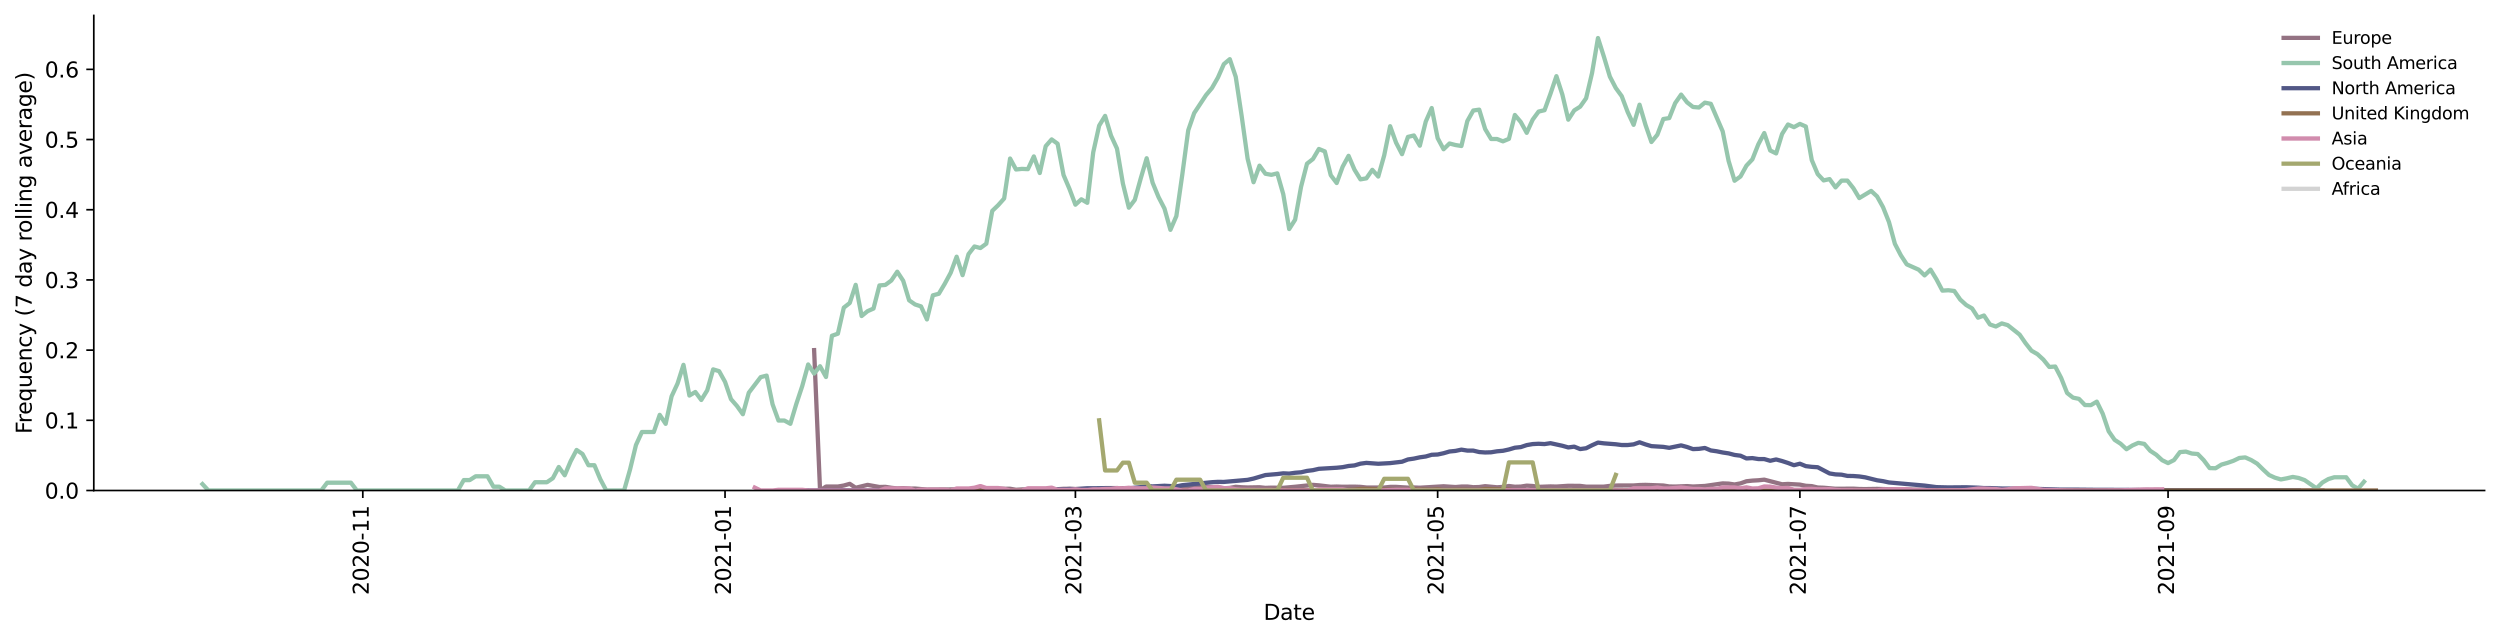 <?xml version="1.0" encoding="utf-8" standalone="no"?>
<!DOCTYPE svg PUBLIC "-//W3C//DTD SVG 1.1//EN"
  "http://www.w3.org/Graphics/SVG/1.1/DTD/svg11.dtd">
<svg height="298.621pt" version="1.1" viewBox="0 0 1166.981 298.621" width="1166.981pt" xmlns="http://www.w3.org/2000/svg" xmlns:xlink="http://www.w3.org/1999/xlink">
 <defs>
  <style type="text/css">*{stroke-linecap:butt;stroke-linejoin:round;}</style>
 </defs>
 <g id="figure_1">
  <g id="patch_1">
   <path d="M 0 298.621 
L 1166.981 298.621 
L 1166.981 0 
L 0 0 
z
" style="fill:#ffffff;"/>
  </g>
  <g id="axes_1">
   <g id="patch_2">
    <path d="M 43.781 228.96 
L 1159.781 228.96 
L 1159.781 7.2 
L 43.781 7.2 
z
" style="fill:#ffffff;"/>
   </g>
   <g id="matplotlib.axis_1">
    <g id="xtick_1">
     <g id="line2d_1">
      <defs>
       <path d="M 0 0 
L 0 3.5 
" id="ma1cb841a4e" style="stroke:#000000;stroke-width:0.8;"/>
      </defs>
      <g>
       <use style="stroke:#000000;stroke-width:0.8;" x="169.352" xlink:href="#ma1cb841a4e" y="228.96"/>
      </g>
     </g>
     <g id="text_1">
      <!-- 2020-11 -->
      <g transform="translate(172.111 277.743)rotate(-90)scale(0.1 -0.1)">
       <defs>
        <path d="M 1228 531 
L 3431 531 
L 3431 0 
L 469 0 
L 469 531 
Q 828 903 1448 1529 
Q 2069 2156 2228 2338 
Q 2531 2678 2651 2914 
Q 2772 3150 2772 3378 
Q 2772 3750 2511 3984 
Q 2250 4219 1831 4219 
Q 1534 4219 1204 4116 
Q 875 4013 500 3803 
L 500 4441 
Q 881 4594 1212 4672 
Q 1544 4750 1819 4750 
Q 2544 4750 2975 4387 
Q 3406 4025 3406 3419 
Q 3406 3131 3298 2873 
Q 3191 2616 2906 2266 
Q 2828 2175 2409 1742 
Q 1991 1309 1228 531 
z
" id="DejaVuSans-32" transform="scale(0.016)"/>
        <path d="M 2034 4250 
Q 1547 4250 1301 3770 
Q 1056 3291 1056 2328 
Q 1056 1369 1301 889 
Q 1547 409 2034 409 
Q 2525 409 2770 889 
Q 3016 1369 3016 2328 
Q 3016 3291 2770 3770 
Q 2525 4250 2034 4250 
z
M 2034 4750 
Q 2819 4750 3233 4129 
Q 3647 3509 3647 2328 
Q 3647 1150 3233 529 
Q 2819 -91 2034 -91 
Q 1250 -91 836 529 
Q 422 1150 422 2328 
Q 422 3509 836 4129 
Q 1250 4750 2034 4750 
z
" id="DejaVuSans-30" transform="scale(0.016)"/>
        <path d="M 313 2009 
L 1997 2009 
L 1997 1497 
L 313 1497 
L 313 2009 
z
" id="DejaVuSans-2d" transform="scale(0.016)"/>
        <path d="M 794 531 
L 1825 531 
L 1825 4091 
L 703 3866 
L 703 4441 
L 1819 4666 
L 2450 4666 
L 2450 531 
L 3481 531 
L 3481 0 
L 794 0 
L 794 531 
z
" id="DejaVuSans-31" transform="scale(0.016)"/>
       </defs>
       <use xlink:href="#DejaVuSans-32"/>
       <use x="63.623" xlink:href="#DejaVuSans-30"/>
       <use x="127.246" xlink:href="#DejaVuSans-32"/>
       <use x="190.869" xlink:href="#DejaVuSans-30"/>
       <use x="254.492" xlink:href="#DejaVuSans-2d"/>
       <use x="290.576" xlink:href="#DejaVuSans-31"/>
       <use x="354.199" xlink:href="#DejaVuSans-31"/>
      </g>
     </g>
    </g>
    <g id="xtick_2">
     <g id="line2d_2">
      <g>
       <use style="stroke:#000000;stroke-width:0.8;" x="338.443" xlink:href="#ma1cb841a4e" y="228.96"/>
      </g>
     </g>
     <g id="text_2">
      <!-- 2021-01 -->
      <g transform="translate(341.202 277.743)rotate(-90)scale(0.1 -0.1)">
       <use xlink:href="#DejaVuSans-32"/>
       <use x="63.623" xlink:href="#DejaVuSans-30"/>
       <use x="127.246" xlink:href="#DejaVuSans-32"/>
       <use x="190.869" xlink:href="#DejaVuSans-31"/>
       <use x="254.492" xlink:href="#DejaVuSans-2d"/>
       <use x="290.576" xlink:href="#DejaVuSans-30"/>
       <use x="354.199" xlink:href="#DejaVuSans-31"/>
      </g>
     </g>
    </g>
    <g id="xtick_3">
     <g id="line2d_3">
      <g>
       <use style="stroke:#000000;stroke-width:0.8;" x="501.99" xlink:href="#ma1cb841a4e" y="228.96"/>
      </g>
     </g>
     <g id="text_3">
      <!-- 2021-03 -->
      <g transform="translate(504.749 277.743)rotate(-90)scale(0.1 -0.1)">
       <defs>
        <path d="M 2597 2516 
Q 3050 2419 3304 2112 
Q 3559 1806 3559 1356 
Q 3559 666 3084 287 
Q 2609 -91 1734 -91 
Q 1441 -91 1130 -33 
Q 819 25 488 141 
L 488 750 
Q 750 597 1062 519 
Q 1375 441 1716 441 
Q 2309 441 2620 675 
Q 2931 909 2931 1356 
Q 2931 1769 2642 2001 
Q 2353 2234 1838 2234 
L 1294 2234 
L 1294 2753 
L 1863 2753 
Q 2328 2753 2575 2939 
Q 2822 3125 2822 3475 
Q 2822 3834 2567 4026 
Q 2313 4219 1838 4219 
Q 1578 4219 1281 4162 
Q 984 4106 628 3988 
L 628 4550 
Q 988 4650 1302 4700 
Q 1616 4750 1894 4750 
Q 2613 4750 3031 4423 
Q 3450 4097 3450 3541 
Q 3450 3153 3228 2886 
Q 3006 2619 2597 2516 
z
" id="DejaVuSans-33" transform="scale(0.016)"/>
       </defs>
       <use xlink:href="#DejaVuSans-32"/>
       <use x="63.623" xlink:href="#DejaVuSans-30"/>
       <use x="127.246" xlink:href="#DejaVuSans-32"/>
       <use x="190.869" xlink:href="#DejaVuSans-31"/>
       <use x="254.492" xlink:href="#DejaVuSans-2d"/>
       <use x="290.576" xlink:href="#DejaVuSans-30"/>
       <use x="354.199" xlink:href="#DejaVuSans-33"/>
      </g>
     </g>
    </g>
    <g id="xtick_4">
     <g id="line2d_4">
      <g>
       <use style="stroke:#000000;stroke-width:0.8;" x="671.081" xlink:href="#ma1cb841a4e" y="228.96"/>
      </g>
     </g>
     <g id="text_4">
      <!-- 2021-05 -->
      <g transform="translate(673.84 277.743)rotate(-90)scale(0.1 -0.1)">
       <defs>
        <path d="M 691 4666 
L 3169 4666 
L 3169 4134 
L 1269 4134 
L 1269 2991 
Q 1406 3038 1543 3061 
Q 1681 3084 1819 3084 
Q 2600 3084 3056 2656 
Q 3513 2228 3513 1497 
Q 3513 744 3044 326 
Q 2575 -91 1722 -91 
Q 1428 -91 1123 -41 
Q 819 9 494 109 
L 494 744 
Q 775 591 1075 516 
Q 1375 441 1709 441 
Q 2250 441 2565 725 
Q 2881 1009 2881 1497 
Q 2881 1984 2565 2268 
Q 2250 2553 1709 2553 
Q 1456 2553 1204 2497 
Q 953 2441 691 2322 
L 691 4666 
z
" id="DejaVuSans-35" transform="scale(0.016)"/>
       </defs>
       <use xlink:href="#DejaVuSans-32"/>
       <use x="63.623" xlink:href="#DejaVuSans-30"/>
       <use x="127.246" xlink:href="#DejaVuSans-32"/>
       <use x="190.869" xlink:href="#DejaVuSans-31"/>
       <use x="254.492" xlink:href="#DejaVuSans-2d"/>
       <use x="290.576" xlink:href="#DejaVuSans-30"/>
       <use x="354.199" xlink:href="#DejaVuSans-35"/>
      </g>
     </g>
    </g>
    <g id="xtick_5">
     <g id="line2d_5">
      <g>
       <use style="stroke:#000000;stroke-width:0.8;" x="840.172" xlink:href="#ma1cb841a4e" y="228.96"/>
      </g>
     </g>
     <g id="text_5">
      <!-- 2021-07 -->
      <g transform="translate(842.931 277.743)rotate(-90)scale(0.1 -0.1)">
       <defs>
        <path d="M 525 4666 
L 3525 4666 
L 3525 4397 
L 1831 0 
L 1172 0 
L 2766 4134 
L 525 4134 
L 525 4666 
z
" id="DejaVuSans-37" transform="scale(0.016)"/>
       </defs>
       <use xlink:href="#DejaVuSans-32"/>
       <use x="63.623" xlink:href="#DejaVuSans-30"/>
       <use x="127.246" xlink:href="#DejaVuSans-32"/>
       <use x="190.869" xlink:href="#DejaVuSans-31"/>
       <use x="254.492" xlink:href="#DejaVuSans-2d"/>
       <use x="290.576" xlink:href="#DejaVuSans-30"/>
       <use x="354.199" xlink:href="#DejaVuSans-37"/>
      </g>
     </g>
    </g>
    <g id="xtick_6">
     <g id="line2d_6">
      <g>
       <use style="stroke:#000000;stroke-width:0.8;" x="1012.035" xlink:href="#ma1cb841a4e" y="228.96"/>
      </g>
     </g>
     <g id="text_6">
      <!-- 2021-09 -->
      <g transform="translate(1014.794 277.743)rotate(-90)scale(0.1 -0.1)">
       <defs>
        <path d="M 703 97 
L 703 672 
Q 941 559 1184 500 
Q 1428 441 1663 441 
Q 2288 441 2617 861 
Q 2947 1281 2994 2138 
Q 2813 1869 2534 1725 
Q 2256 1581 1919 1581 
Q 1219 1581 811 2004 
Q 403 2428 403 3163 
Q 403 3881 828 4315 
Q 1253 4750 1959 4750 
Q 2769 4750 3195 4129 
Q 3622 3509 3622 2328 
Q 3622 1225 3098 567 
Q 2575 -91 1691 -91 
Q 1453 -91 1209 -44 
Q 966 3 703 97 
z
M 1959 2075 
Q 2384 2075 2632 2365 
Q 2881 2656 2881 3163 
Q 2881 3666 2632 3958 
Q 2384 4250 1959 4250 
Q 1534 4250 1286 3958 
Q 1038 3666 1038 3163 
Q 1038 2656 1286 2365 
Q 1534 2075 1959 2075 
z
" id="DejaVuSans-39" transform="scale(0.016)"/>
       </defs>
       <use xlink:href="#DejaVuSans-32"/>
       <use x="63.623" xlink:href="#DejaVuSans-30"/>
       <use x="127.246" xlink:href="#DejaVuSans-32"/>
       <use x="190.869" xlink:href="#DejaVuSans-31"/>
       <use x="254.492" xlink:href="#DejaVuSans-2d"/>
       <use x="290.576" xlink:href="#DejaVuSans-30"/>
       <use x="354.199" xlink:href="#DejaVuSans-39"/>
      </g>
     </g>
    </g>
    <g id="text_7">
     <!-- Date -->
     <g transform="translate(589.83 289.341)scale(0.1 -0.1)">
      <defs>
       <path d="M 1259 4147 
L 1259 519 
L 2022 519 
Q 2988 519 3436 956 
Q 3884 1394 3884 2338 
Q 3884 3275 3436 3711 
Q 2988 4147 2022 4147 
L 1259 4147 
z
M 628 4666 
L 1925 4666 
Q 3281 4666 3915 4102 
Q 4550 3538 4550 2338 
Q 4550 1131 3912 565 
Q 3275 0 1925 0 
L 628 0 
L 628 4666 
z
" id="DejaVuSans-44" transform="scale(0.016)"/>
       <path d="M 2194 1759 
Q 1497 1759 1228 1600 
Q 959 1441 959 1056 
Q 959 750 1161 570 
Q 1363 391 1709 391 
Q 2188 391 2477 730 
Q 2766 1069 2766 1631 
L 2766 1759 
L 2194 1759 
z
M 3341 1997 
L 3341 0 
L 2766 0 
L 2766 531 
Q 2569 213 2275 61 
Q 1981 -91 1556 -91 
Q 1019 -91 701 211 
Q 384 513 384 1019 
Q 384 1609 779 1909 
Q 1175 2209 1959 2209 
L 2766 2209 
L 2766 2266 
Q 2766 2663 2505 2880 
Q 2244 3097 1772 3097 
Q 1472 3097 1187 3025 
Q 903 2953 641 2809 
L 641 3341 
Q 956 3463 1253 3523 
Q 1550 3584 1831 3584 
Q 2591 3584 2966 3190 
Q 3341 2797 3341 1997 
z
" id="DejaVuSans-61" transform="scale(0.016)"/>
       <path d="M 1172 4494 
L 1172 3500 
L 2356 3500 
L 2356 3053 
L 1172 3053 
L 1172 1153 
Q 1172 725 1289 603 
Q 1406 481 1766 481 
L 2356 481 
L 2356 0 
L 1766 0 
Q 1100 0 847 248 
Q 594 497 594 1153 
L 594 3053 
L 172 3053 
L 172 3500 
L 594 3500 
L 594 4494 
L 1172 4494 
z
" id="DejaVuSans-74" transform="scale(0.016)"/>
       <path d="M 3597 1894 
L 3597 1613 
L 953 1613 
Q 991 1019 1311 708 
Q 1631 397 2203 397 
Q 2534 397 2845 478 
Q 3156 559 3463 722 
L 3463 178 
Q 3153 47 2828 -22 
Q 2503 -91 2169 -91 
Q 1331 -91 842 396 
Q 353 884 353 1716 
Q 353 2575 817 3079 
Q 1281 3584 2069 3584 
Q 2775 3584 3186 3129 
Q 3597 2675 3597 1894 
z
M 3022 2063 
Q 3016 2534 2758 2815 
Q 2500 3097 2075 3097 
Q 1594 3097 1305 2825 
Q 1016 2553 972 2059 
L 3022 2063 
z
" id="DejaVuSans-65" transform="scale(0.016)"/>
      </defs>
      <use xlink:href="#DejaVuSans-44"/>
      <use x="77.002" xlink:href="#DejaVuSans-61"/>
      <use x="138.281" xlink:href="#DejaVuSans-74"/>
      <use x="177.49" xlink:href="#DejaVuSans-65"/>
     </g>
    </g>
   </g>
   <g id="matplotlib.axis_2">
    <g id="ytick_1">
     <g id="line2d_7">
      <defs>
       <path d="M 0 0 
L -3.5 0 
" id="me1aac59ca8" style="stroke:#000000;stroke-width:0.8;"/>
      </defs>
      <g>
       <use style="stroke:#000000;stroke-width:0.8;" x="43.781" xlink:href="#me1aac59ca8" y="228.96"/>
      </g>
     </g>
     <g id="text_8">
      <!-- 0.0 -->
      <g transform="translate(20.878 232.759)scale(0.1 -0.1)">
       <defs>
        <path d="M 684 794 
L 1344 794 
L 1344 0 
L 684 0 
L 684 794 
z
" id="DejaVuSans-2e" transform="scale(0.016)"/>
       </defs>
       <use xlink:href="#DejaVuSans-30"/>
       <use x="63.623" xlink:href="#DejaVuSans-2e"/>
       <use x="95.41" xlink:href="#DejaVuSans-30"/>
      </g>
     </g>
    </g>
    <g id="ytick_2">
     <g id="line2d_8">
      <g>
       <use style="stroke:#000000;stroke-width:0.8;" x="43.781" xlink:href="#me1aac59ca8" y="196.196"/>
      </g>
     </g>
     <g id="text_9">
      <!-- 0.1 -->
      <g transform="translate(20.878 199.995)scale(0.1 -0.1)">
       <use xlink:href="#DejaVuSans-30"/>
       <use x="63.623" xlink:href="#DejaVuSans-2e"/>
       <use x="95.41" xlink:href="#DejaVuSans-31"/>
      </g>
     </g>
    </g>
    <g id="ytick_3">
     <g id="line2d_9">
      <g>
       <use style="stroke:#000000;stroke-width:0.8;" x="43.781" xlink:href="#me1aac59ca8" y="163.432"/>
      </g>
     </g>
     <g id="text_10">
      <!-- 0.2 -->
      <g transform="translate(20.878 167.231)scale(0.1 -0.1)">
       <use xlink:href="#DejaVuSans-30"/>
       <use x="63.623" xlink:href="#DejaVuSans-2e"/>
       <use x="95.41" xlink:href="#DejaVuSans-32"/>
      </g>
     </g>
    </g>
    <g id="ytick_4">
     <g id="line2d_10">
      <g>
       <use style="stroke:#000000;stroke-width:0.8;" x="43.781" xlink:href="#me1aac59ca8" y="130.667"/>
      </g>
     </g>
     <g id="text_11">
      <!-- 0.3 -->
      <g transform="translate(20.878 134.467)scale(0.1 -0.1)">
       <use xlink:href="#DejaVuSans-30"/>
       <use x="63.623" xlink:href="#DejaVuSans-2e"/>
       <use x="95.41" xlink:href="#DejaVuSans-33"/>
      </g>
     </g>
    </g>
    <g id="ytick_5">
     <g id="line2d_11">
      <g>
       <use style="stroke:#000000;stroke-width:0.8;" x="43.781" xlink:href="#me1aac59ca8" y="97.903"/>
      </g>
     </g>
     <g id="text_12">
      <!-- 0.4 -->
      <g transform="translate(20.878 101.702)scale(0.1 -0.1)">
       <defs>
        <path d="M 2419 4116 
L 825 1625 
L 2419 1625 
L 2419 4116 
z
M 2253 4666 
L 3047 4666 
L 3047 1625 
L 3713 1625 
L 3713 1100 
L 3047 1100 
L 3047 0 
L 2419 0 
L 2419 1100 
L 313 1100 
L 313 1709 
L 2253 4666 
z
" id="DejaVuSans-34" transform="scale(0.016)"/>
       </defs>
       <use xlink:href="#DejaVuSans-30"/>
       <use x="63.623" xlink:href="#DejaVuSans-2e"/>
       <use x="95.41" xlink:href="#DejaVuSans-34"/>
      </g>
     </g>
    </g>
    <g id="ytick_6">
     <g id="line2d_12">
      <g>
       <use style="stroke:#000000;stroke-width:0.8;" x="43.781" xlink:href="#me1aac59ca8" y="65.139"/>
      </g>
     </g>
     <g id="text_13">
      <!-- 0.5 -->
      <g transform="translate(20.878 68.938)scale(0.1 -0.1)">
       <use xlink:href="#DejaVuSans-30"/>
       <use x="63.623" xlink:href="#DejaVuSans-2e"/>
       <use x="95.41" xlink:href="#DejaVuSans-35"/>
      </g>
     </g>
    </g>
    <g id="ytick_7">
     <g id="line2d_13">
      <g>
       <use style="stroke:#000000;stroke-width:0.8;" x="43.781" xlink:href="#me1aac59ca8" y="32.375"/>
      </g>
     </g>
     <g id="text_14">
      <!-- 0.6 -->
      <g transform="translate(20.878 36.174)scale(0.1 -0.1)">
       <defs>
        <path d="M 2113 2584 
Q 1688 2584 1439 2293 
Q 1191 2003 1191 1497 
Q 1191 994 1439 701 
Q 1688 409 2113 409 
Q 2538 409 2786 701 
Q 3034 994 3034 1497 
Q 3034 2003 2786 2293 
Q 2538 2584 2113 2584 
z
M 3366 4563 
L 3366 3988 
Q 3128 4100 2886 4159 
Q 2644 4219 2406 4219 
Q 1781 4219 1451 3797 
Q 1122 3375 1075 2522 
Q 1259 2794 1537 2939 
Q 1816 3084 2150 3084 
Q 2853 3084 3261 2657 
Q 3669 2231 3669 1497 
Q 3669 778 3244 343 
Q 2819 -91 2113 -91 
Q 1303 -91 875 529 
Q 447 1150 447 2328 
Q 447 3434 972 4092 
Q 1497 4750 2381 4750 
Q 2619 4750 2861 4703 
Q 3103 4656 3366 4563 
z
" id="DejaVuSans-36" transform="scale(0.016)"/>
       </defs>
       <use xlink:href="#DejaVuSans-30"/>
       <use x="63.623" xlink:href="#DejaVuSans-2e"/>
       <use x="95.41" xlink:href="#DejaVuSans-36"/>
      </g>
     </g>
    </g>
    <g id="text_15">
     <!-- Frequency (7 day rolling average) -->
     <g transform="translate(14.798 202.529)rotate(-90)scale(0.1 -0.1)">
      <defs>
       <path d="M 628 4666 
L 3309 4666 
L 3309 4134 
L 1259 4134 
L 1259 2759 
L 3109 2759 
L 3109 2228 
L 1259 2228 
L 1259 0 
L 628 0 
L 628 4666 
z
" id="DejaVuSans-46" transform="scale(0.016)"/>
       <path d="M 2631 2963 
Q 2534 3019 2420 3045 
Q 2306 3072 2169 3072 
Q 1681 3072 1420 2755 
Q 1159 2438 1159 1844 
L 1159 0 
L 581 0 
L 581 3500 
L 1159 3500 
L 1159 2956 
Q 1341 3275 1631 3429 
Q 1922 3584 2338 3584 
Q 2397 3584 2469 3576 
Q 2541 3569 2628 3553 
L 2631 2963 
z
" id="DejaVuSans-72" transform="scale(0.016)"/>
       <path d="M 947 1747 
Q 947 1113 1208 752 
Q 1469 391 1925 391 
Q 2381 391 2643 752 
Q 2906 1113 2906 1747 
Q 2906 2381 2643 2742 
Q 2381 3103 1925 3103 
Q 1469 3103 1208 2742 
Q 947 2381 947 1747 
z
M 2906 525 
Q 2725 213 2448 61 
Q 2172 -91 1784 -91 
Q 1150 -91 751 415 
Q 353 922 353 1747 
Q 353 2572 751 3078 
Q 1150 3584 1784 3584 
Q 2172 3584 2448 3432 
Q 2725 3281 2906 2969 
L 2906 3500 
L 3481 3500 
L 3481 -1331 
L 2906 -1331 
L 2906 525 
z
" id="DejaVuSans-71" transform="scale(0.016)"/>
       <path d="M 544 1381 
L 544 3500 
L 1119 3500 
L 1119 1403 
Q 1119 906 1312 657 
Q 1506 409 1894 409 
Q 2359 409 2629 706 
Q 2900 1003 2900 1516 
L 2900 3500 
L 3475 3500 
L 3475 0 
L 2900 0 
L 2900 538 
Q 2691 219 2414 64 
Q 2138 -91 1772 -91 
Q 1169 -91 856 284 
Q 544 659 544 1381 
z
M 1991 3584 
L 1991 3584 
z
" id="DejaVuSans-75" transform="scale(0.016)"/>
       <path d="M 3513 2113 
L 3513 0 
L 2938 0 
L 2938 2094 
Q 2938 2591 2744 2837 
Q 2550 3084 2163 3084 
Q 1697 3084 1428 2787 
Q 1159 2491 1159 1978 
L 1159 0 
L 581 0 
L 581 3500 
L 1159 3500 
L 1159 2956 
Q 1366 3272 1645 3428 
Q 1925 3584 2291 3584 
Q 2894 3584 3203 3211 
Q 3513 2838 3513 2113 
z
" id="DejaVuSans-6e" transform="scale(0.016)"/>
       <path d="M 3122 3366 
L 3122 2828 
Q 2878 2963 2633 3030 
Q 2388 3097 2138 3097 
Q 1578 3097 1268 2742 
Q 959 2388 959 1747 
Q 959 1106 1268 751 
Q 1578 397 2138 397 
Q 2388 397 2633 464 
Q 2878 531 3122 666 
L 3122 134 
Q 2881 22 2623 -34 
Q 2366 -91 2075 -91 
Q 1284 -91 818 406 
Q 353 903 353 1747 
Q 353 2603 823 3093 
Q 1294 3584 2113 3584 
Q 2378 3584 2631 3529 
Q 2884 3475 3122 3366 
z
" id="DejaVuSans-63" transform="scale(0.016)"/>
       <path d="M 2059 -325 
Q 1816 -950 1584 -1140 
Q 1353 -1331 966 -1331 
L 506 -1331 
L 506 -850 
L 844 -850 
Q 1081 -850 1212 -737 
Q 1344 -625 1503 -206 
L 1606 56 
L 191 3500 
L 800 3500 
L 1894 763 
L 2988 3500 
L 3597 3500 
L 2059 -325 
z
" id="DejaVuSans-79" transform="scale(0.016)"/>
       <path id="DejaVuSans-20" transform="scale(0.016)"/>
       <path d="M 1984 4856 
Q 1566 4138 1362 3434 
Q 1159 2731 1159 2009 
Q 1159 1288 1364 580 
Q 1569 -128 1984 -844 
L 1484 -844 
Q 1016 -109 783 600 
Q 550 1309 550 2009 
Q 550 2706 781 3412 
Q 1013 4119 1484 4856 
L 1984 4856 
z
" id="DejaVuSans-28" transform="scale(0.016)"/>
       <path d="M 2906 2969 
L 2906 4863 
L 3481 4863 
L 3481 0 
L 2906 0 
L 2906 525 
Q 2725 213 2448 61 
Q 2172 -91 1784 -91 
Q 1150 -91 751 415 
Q 353 922 353 1747 
Q 353 2572 751 3078 
Q 1150 3584 1784 3584 
Q 2172 3584 2448 3432 
Q 2725 3281 2906 2969 
z
M 947 1747 
Q 947 1113 1208 752 
Q 1469 391 1925 391 
Q 2381 391 2643 752 
Q 2906 1113 2906 1747 
Q 2906 2381 2643 2742 
Q 2381 3103 1925 3103 
Q 1469 3103 1208 2742 
Q 947 2381 947 1747 
z
" id="DejaVuSans-64" transform="scale(0.016)"/>
       <path d="M 1959 3097 
Q 1497 3097 1228 2736 
Q 959 2375 959 1747 
Q 959 1119 1226 758 
Q 1494 397 1959 397 
Q 2419 397 2687 759 
Q 2956 1122 2956 1747 
Q 2956 2369 2687 2733 
Q 2419 3097 1959 3097 
z
M 1959 3584 
Q 2709 3584 3137 3096 
Q 3566 2609 3566 1747 
Q 3566 888 3137 398 
Q 2709 -91 1959 -91 
Q 1206 -91 779 398 
Q 353 888 353 1747 
Q 353 2609 779 3096 
Q 1206 3584 1959 3584 
z
" id="DejaVuSans-6f" transform="scale(0.016)"/>
       <path d="M 603 4863 
L 1178 4863 
L 1178 0 
L 603 0 
L 603 4863 
z
" id="DejaVuSans-6c" transform="scale(0.016)"/>
       <path d="M 603 3500 
L 1178 3500 
L 1178 0 
L 603 0 
L 603 3500 
z
M 603 4863 
L 1178 4863 
L 1178 4134 
L 603 4134 
L 603 4863 
z
" id="DejaVuSans-69" transform="scale(0.016)"/>
       <path d="M 2906 1791 
Q 2906 2416 2648 2759 
Q 2391 3103 1925 3103 
Q 1463 3103 1205 2759 
Q 947 2416 947 1791 
Q 947 1169 1205 825 
Q 1463 481 1925 481 
Q 2391 481 2648 825 
Q 2906 1169 2906 1791 
z
M 3481 434 
Q 3481 -459 3084 -895 
Q 2688 -1331 1869 -1331 
Q 1566 -1331 1297 -1286 
Q 1028 -1241 775 -1147 
L 775 -588 
Q 1028 -725 1275 -790 
Q 1522 -856 1778 -856 
Q 2344 -856 2625 -561 
Q 2906 -266 2906 331 
L 2906 616 
Q 2728 306 2450 153 
Q 2172 0 1784 0 
Q 1141 0 747 490 
Q 353 981 353 1791 
Q 353 2603 747 3093 
Q 1141 3584 1784 3584 
Q 2172 3584 2450 3431 
Q 2728 3278 2906 2969 
L 2906 3500 
L 3481 3500 
L 3481 434 
z
" id="DejaVuSans-67" transform="scale(0.016)"/>
       <path d="M 191 3500 
L 800 3500 
L 1894 563 
L 2988 3500 
L 3597 3500 
L 2284 0 
L 1503 0 
L 191 3500 
z
" id="DejaVuSans-76" transform="scale(0.016)"/>
       <path d="M 513 4856 
L 1013 4856 
Q 1481 4119 1714 3412 
Q 1947 2706 1947 2009 
Q 1947 1309 1714 600 
Q 1481 -109 1013 -844 
L 513 -844 
Q 928 -128 1133 580 
Q 1338 1288 1338 2009 
Q 1338 2731 1133 3434 
Q 928 4138 513 4856 
z
" id="DejaVuSans-29" transform="scale(0.016)"/>
      </defs>
      <use xlink:href="#DejaVuSans-46"/>
      <use x="50.27" xlink:href="#DejaVuSans-72"/>
      <use x="89.133" xlink:href="#DejaVuSans-65"/>
      <use x="150.656" xlink:href="#DejaVuSans-71"/>
      <use x="214.133" xlink:href="#DejaVuSans-75"/>
      <use x="277.512" xlink:href="#DejaVuSans-65"/>
      <use x="339.035" xlink:href="#DejaVuSans-6e"/>
      <use x="402.414" xlink:href="#DejaVuSans-63"/>
      <use x="457.395" xlink:href="#DejaVuSans-79"/>
      <use x="516.574" xlink:href="#DejaVuSans-20"/>
      <use x="548.361" xlink:href="#DejaVuSans-28"/>
      <use x="587.375" xlink:href="#DejaVuSans-37"/>
      <use x="650.998" xlink:href="#DejaVuSans-20"/>
      <use x="682.785" xlink:href="#DejaVuSans-64"/>
      <use x="746.262" xlink:href="#DejaVuSans-61"/>
      <use x="807.541" xlink:href="#DejaVuSans-79"/>
      <use x="866.721" xlink:href="#DejaVuSans-20"/>
      <use x="898.508" xlink:href="#DejaVuSans-72"/>
      <use x="937.371" xlink:href="#DejaVuSans-6f"/>
      <use x="998.553" xlink:href="#DejaVuSans-6c"/>
      <use x="1026.336" xlink:href="#DejaVuSans-6c"/>
      <use x="1054.119" xlink:href="#DejaVuSans-69"/>
      <use x="1081.902" xlink:href="#DejaVuSans-6e"/>
      <use x="1145.281" xlink:href="#DejaVuSans-67"/>
      <use x="1208.758" xlink:href="#DejaVuSans-20"/>
      <use x="1240.545" xlink:href="#DejaVuSans-61"/>
      <use x="1301.824" xlink:href="#DejaVuSans-76"/>
      <use x="1361.004" xlink:href="#DejaVuSans-65"/>
      <use x="1422.527" xlink:href="#DejaVuSans-72"/>
      <use x="1463.641" xlink:href="#DejaVuSans-61"/>
      <use x="1524.92" xlink:href="#DejaVuSans-67"/>
      <use x="1588.396" xlink:href="#DejaVuSans-65"/>
      <use x="1649.92" xlink:href="#DejaVuSans-29"/>
     </g>
    </g>
   </g>
   <g id="line2d_14">
    <path clip-path="url(#p20bfe51942)" d="M 380.023 163.432 
L 382.795 228.96 
L 385.567 227.123 
L 391.111 227.123 
L 393.883 226.637 
L 396.655 225.854 
L 399.427 227.691 
L 404.971 226.335 
L 410.514 227.327 
L 413.286 227.259 
L 416.058 227.701 
L 418.83 227.997 
L 421.602 227.861 
L 424.374 228.08 
L 427.146 228.049 
L 432.69 228.533 
L 446.55 228.446 
L 452.094 228.5 
L 454.866 228.395 
L 457.638 228.541 
L 460.41 228.084 
L 465.954 228.181 
L 471.498 228.144 
L 474.27 228.622 
L 477.042 228.458 
L 490.902 228.299 
L 493.674 228.356 
L 496.446 228.173 
L 499.218 228.154 
L 501.99 228.258 
L 513.078 228.252 
L 515.85 227.82 
L 521.394 227.827 
L 524.166 227.971 
L 526.938 227.961 
L 529.71 228.304 
L 532.482 228.302 
L 538.026 227.969 
L 546.342 227.898 
L 549.114 228.102 
L 551.886 227.967 
L 554.658 227.53 
L 560.202 227.351 
L 565.745 227.331 
L 571.289 227.925 
L 574.061 227.752 
L 576.833 227.239 
L 579.605 227.453 
L 582.377 227.551 
L 587.921 227.447 
L 590.693 227.736 
L 593.465 227.631 
L 599.009 227.709 
L 604.553 227.217 
L 612.869 226.34 
L 615.641 226.557 
L 621.185 227.213 
L 623.957 227.122 
L 626.729 227.215 
L 632.273 227.168 
L 635.045 227.263 
L 637.817 227.565 
L 646.133 227.567 
L 648.905 227.285 
L 651.677 227.273 
L 657.221 227.614 
L 659.993 227.546 
L 662.765 227.66 
L 673.853 226.993 
L 679.397 227.352 
L 682.169 227.125 
L 684.941 227.106 
L 687.713 227.422 
L 690.485 227.34 
L 693.257 226.94 
L 698.801 227.466 
L 701.573 227.29 
L 704.345 226.865 
L 707.117 227.209 
L 709.889 227.136 
L 712.661 226.695 
L 715.433 226.858 
L 718.204 227.267 
L 723.748 227.056 
L 726.52 227.128 
L 732.064 226.761 
L 737.608 226.818 
L 740.38 227.166 
L 748.696 227.16 
L 751.468 226.811 
L 754.24 226.633 
L 762.556 226.612 
L 765.328 226.413 
L 768.1 226.339 
L 776.416 226.633 
L 779.188 227.077 
L 781.96 227.127 
L 787.504 226.906 
L 790.276 227.108 
L 795.82 226.844 
L 804.136 225.646 
L 806.908 225.749 
L 809.68 226.153 
L 812.452 225.634 
L 815.224 224.651 
L 817.996 224.347 
L 820.768 224.191 
L 823.54 223.901 
L 831.856 226.057 
L 834.628 225.896 
L 840.172 226.211 
L 842.944 226.766 
L 845.716 226.919 
L 848.488 227.571 
L 851.26 227.67 
L 856.804 228.156 
L 865.12 228.101 
L 867.892 228.261 
L 870.664 228.298 
L 876.207 228.21 
L 881.751 228.364 
L 884.523 228.36 
L 887.295 228.501 
L 903.927 228.592 
L 906.699 228.661 
L 909.471 228.559 
L 915.015 228.536 
L 920.559 228.48 
L 923.331 228.514 
L 926.103 228.397 
L 931.647 228.537 
L 937.191 228.684 
L 939.963 228.852 
L 945.507 228.859 
L 956.595 228.901 
L 1084.106 228.939 
L 1084.106 228.939 
" style="fill:none;stroke:#947383;stroke-linecap:square;stroke-width:2;"/>
   </g>
   <g id="line2d_15">
    <path clip-path="url(#p20bfe51942)" d="M 94.509 225.981 
L 97.281 228.96 
L 149.948 228.96 
L 152.72 225.32 
L 163.808 225.32 
L 166.58 228.96 
L 213.704 228.96 
L 216.476 224.106 
L 219.248 224.106 
L 222.02 222.335 
L 227.564 222.335 
L 230.336 227.189 
L 233.108 227.189 
L 235.88 228.96 
L 246.968 228.96 
L 249.74 225.105 
L 255.283 225.105 
L 258.055 223.233 
L 260.827 217.991 
L 263.599 221.845 
L 266.371 215.293 
L 269.143 210.05 
L 271.915 211.923 
L 274.687 217.165 
L 277.459 217.165 
L 280.231 223.718 
L 283.003 228.96 
L 291.319 228.96 
L 294.091 219.2 
L 296.863 207.733 
L 299.635 201.666 
L 305.179 201.666 
L 307.951 193.655 
L 310.723 197.841 
L 313.495 185.006 
L 316.267 179.049 
L 319.039 170.312 
L 321.811 184.634 
L 324.583 182.979 
L 327.355 186.698 
L 330.127 182.208 
L 332.899 172.427 
L 335.671 173.254 
L 338.443 178.258 
L 341.215 186.319 
L 343.987 189.485 
L 346.759 193.356 
L 349.531 183.318 
L 355.075 176.04 
L 357.847 175.33 
L 360.619 188.692 
L 363.391 196.31 
L 366.163 196.31 
L 368.935 197.823 
L 371.707 188.57 
L 374.479 180.218 
L 377.251 170.137 
L 380.023 174.38 
L 382.795 170.956 
L 385.567 175.975 
L 388.339 156.735 
L 391.111 155.762 
L 393.883 143.608 
L 396.655 141.438 
L 399.427 132.97 
L 402.199 147.513 
L 404.971 145.259 
L 407.743 144.028 
L 410.514 133.24 
L 413.286 133 
L 416.058 130.952 
L 418.83 126.833 
L 421.602 131.055 
L 424.374 140.186 
L 427.146 142.115 
L 429.918 143.018 
L 432.69 149.103 
L 435.462 137.859 
L 438.234 137.125 
L 441.006 132.466 
L 443.778 127.324 
L 446.55 119.835 
L 449.322 128.439 
L 452.094 118.63 
L 454.866 115.051 
L 457.638 115.779 
L 460.41 113.744 
L 463.182 98.429 
L 465.954 95.766 
L 468.726 92.658 
L 471.498 74.004 
L 474.27 79.114 
L 477.042 78.835 
L 479.814 78.957 
L 482.586 73.02 
L 485.358 80.755 
L 488.13 68.226 
L 490.902 65.078 
L 493.674 67.081 
L 496.446 81.679 
L 499.218 88.182 
L 501.99 95.536 
L 504.762 93.035 
L 507.534 94.67 
L 510.306 71.123 
L 513.078 58.651 
L 515.85 54.103 
L 518.622 63.32 
L 521.394 69.356 
L 524.166 85.709 
L 526.938 96.95 
L 529.71 93.302 
L 532.482 83.3 
L 535.254 73.879 
L 538.026 85.287 
L 540.798 91.993 
L 543.57 97.358 
L 546.342 107.275 
L 549.114 100.874 
L 551.886 81.488 
L 554.658 60.811 
L 557.43 52.796 
L 562.973 44.386 
L 565.745 41.075 
L 568.517 36.214 
L 571.289 29.922 
L 574.061 27.623 
L 576.833 35.856 
L 579.605 54.184 
L 582.377 74.075 
L 585.149 85.058 
L 587.921 77.336 
L 590.693 81.101 
L 593.465 81.609 
L 596.237 80.933 
L 599.009 90.62 
L 601.781 106.906 
L 604.553 102.553 
L 607.325 87.179 
L 610.097 76.406 
L 612.869 74.231 
L 615.641 69.537 
L 618.413 70.672 
L 621.185 81.783 
L 623.957 85.426 
L 626.729 77.841 
L 629.501 72.747 
L 632.273 79.223 
L 635.045 83.727 
L 637.817 83.25 
L 640.589 79.274 
L 643.361 82.405 
L 646.133 72.517 
L 648.905 58.918 
L 651.677 66.611 
L 654.449 71.967 
L 657.221 63.909 
L 659.993 63.24 
L 662.765 68.01 
L 665.537 56.746 
L 668.309 50.443 
L 671.081 64.493 
L 673.853 69.659 
L 676.625 66.977 
L 679.397 67.695 
L 682.169 68.15 
L 684.941 56.507 
L 687.713 51.582 
L 690.485 51.189 
L 693.257 60.241 
L 696.029 64.869 
L 698.801 64.895 
L 701.573 65.977 
L 704.345 64.818 
L 707.117 53.682 
L 709.889 56.954 
L 712.661 62 
L 715.433 55.868 
L 718.204 52.087 
L 720.976 51.438 
L 723.748 43.758 
L 726.52 35.565 
L 729.292 44.131 
L 732.064 55.857 
L 734.836 51.543 
L 737.608 49.793 
L 740.38 45.871 
L 743.152 34.103 
L 745.924 17.76 
L 748.696 26.497 
L 751.468 35.755 
L 754.24 41.088 
L 757.012 44.879 
L 759.784 52.284 
L 762.556 58.264 
L 765.328 48.871 
L 768.1 58.268 
L 770.872 66.284 
L 773.644 62.882 
L 776.416 55.563 
L 779.188 55.118 
L 781.96 48.146 
L 784.732 44.162 
L 787.504 47.765 
L 790.276 49.929 
L 793.048 50.176 
L 795.82 47.913 
L 798.592 48.465 
L 804.136 61.322 
L 806.908 75.155 
L 809.68 84.363 
L 812.452 82.378 
L 815.224 77.332 
L 817.996 74.391 
L 820.768 67.383 
L 823.54 62.112 
L 826.312 70.237 
L 829.084 71.613 
L 831.856 62.545 
L 834.628 58.114 
L 837.4 59.349 
L 840.172 57.837 
L 842.944 59.056 
L 845.716 74.718 
L 848.488 81.263 
L 851.26 84.219 
L 854.032 83.598 
L 856.804 87.467 
L 859.576 84.32 
L 862.348 84.302 
L 865.12 87.82 
L 867.892 92.456 
L 873.435 89.119 
L 876.207 91.691 
L 878.979 96.689 
L 881.751 103.629 
L 884.523 113.828 
L 887.295 119.162 
L 890.067 123.403 
L 895.611 125.876 
L 898.383 128.549 
L 901.155 125.862 
L 903.927 130.398 
L 906.699 135.663 
L 909.471 135.483 
L 912.243 135.829 
L 915.015 139.831 
L 917.787 142.357 
L 920.559 143.97 
L 923.331 148.297 
L 926.103 147.284 
L 928.875 151.45 
L 931.647 152.411 
L 934.419 150.966 
L 937.191 151.773 
L 942.735 156.179 
L 945.507 160.19 
L 948.279 163.712 
L 951.051 165.305 
L 953.823 167.853 
L 956.595 171.289 
L 959.367 171.099 
L 962.139 176.435 
L 964.911 183.452 
L 967.683 185.619 
L 970.455 186.189 
L 973.227 189.068 
L 975.999 189.113 
L 978.771 187.485 
L 981.543 193.146 
L 984.315 201.312 
L 987.087 205.316 
L 989.859 207.114 
L 992.631 209.682 
L 995.403 207.937 
L 998.175 206.713 
L 1000.947 207.217 
L 1003.719 210.437 
L 1006.491 212.25 
L 1009.263 214.811 
L 1012.035 216.17 
L 1014.807 214.763 
L 1017.579 211.041 
L 1020.351 210.802 
L 1023.123 211.707 
L 1025.895 211.934 
L 1028.666 214.792 
L 1031.438 218.496 
L 1034.21 218.576 
L 1036.982 216.861 
L 1039.754 216.073 
L 1042.526 215.106 
L 1045.298 213.779 
L 1048.07 213.516 
L 1050.842 214.751 
L 1053.614 216.426 
L 1056.386 219.156 
L 1059.158 221.726 
L 1061.93 222.981 
L 1064.702 223.797 
L 1067.474 223.274 
L 1070.246 222.627 
L 1073.018 223.119 
L 1075.79 224.112 
L 1081.334 227.962 
L 1084.106 225.216 
L 1086.878 223.617 
L 1089.65 222.777 
L 1095.194 222.777 
L 1097.966 226.522 
L 1100.738 228.12 
L 1103.51 224.864 
L 1103.51 224.864 
" style="fill:none;stroke:#96c6ad;stroke-linecap:square;stroke-width:2;"/>
   </g>
   <g id="line2d_16">
    <path clip-path="url(#p20bfe51942)" d="M 371.707 228.871 
L 380.023 228.96 
L 385.567 228.862 
L 393.883 228.798 
L 399.427 228.896 
L 410.514 228.935 
L 421.602 228.909 
L 432.69 228.936 
L 454.866 228.802 
L 460.41 228.843 
L 465.954 228.806 
L 477.042 228.893 
L 479.814 228.919 
L 490.902 228.457 
L 496.446 228.392 
L 499.218 228.26 
L 501.99 228.333 
L 507.534 227.917 
L 515.85 227.898 
L 521.394 228.115 
L 524.166 227.969 
L 526.938 227.953 
L 532.482 227.382 
L 535.254 226.949 
L 538.026 227.047 
L 543.57 226.744 
L 549.114 227.043 
L 551.886 226.489 
L 565.745 225.083 
L 568.517 224.929 
L 571.289 224.963 
L 582.377 223.994 
L 585.149 223.391 
L 590.693 221.752 
L 596.237 221.28 
L 599.009 220.944 
L 601.781 221.079 
L 604.553 220.683 
L 607.325 220.464 
L 610.097 219.821 
L 612.869 219.474 
L 615.641 218.836 
L 623.957 218.34 
L 626.729 218.065 
L 629.501 217.516 
L 632.273 217.257 
L 635.045 216.434 
L 637.817 216.069 
L 643.361 216.481 
L 648.905 216.175 
L 654.449 215.529 
L 657.221 214.473 
L 659.993 214.072 
L 662.765 213.475 
L 665.537 213.085 
L 668.309 212.287 
L 671.081 212.163 
L 673.853 211.567 
L 676.625 210.756 
L 679.397 210.481 
L 682.169 209.888 
L 684.941 210.328 
L 687.713 210.347 
L 690.485 211.012 
L 693.257 211.205 
L 696.029 211.126 
L 698.801 210.666 
L 701.573 210.423 
L 704.345 209.815 
L 707.117 208.992 
L 709.889 208.698 
L 712.661 207.771 
L 715.433 207.29 
L 718.204 207.146 
L 720.976 207.289 
L 723.748 206.873 
L 729.292 208.081 
L 732.064 208.856 
L 734.836 208.495 
L 737.608 209.625 
L 740.38 209.238 
L 743.152 207.839 
L 745.924 206.598 
L 748.696 206.952 
L 754.24 207.382 
L 757.012 207.741 
L 759.784 207.735 
L 762.556 207.429 
L 765.328 206.459 
L 768.1 207.439 
L 770.872 208.253 
L 776.416 208.597 
L 779.188 209.044 
L 784.732 207.905 
L 787.504 208.656 
L 790.276 209.636 
L 793.048 209.517 
L 795.82 209.108 
L 798.592 210.264 
L 801.364 210.658 
L 804.136 211.221 
L 806.908 211.637 
L 809.68 212.362 
L 812.452 212.719 
L 815.224 213.991 
L 817.996 213.836 
L 820.768 214.276 
L 823.54 214.289 
L 826.312 215.088 
L 829.084 214.473 
L 831.856 215.209 
L 834.628 216.113 
L 837.4 217.159 
L 840.172 216.458 
L 842.944 217.589 
L 845.716 217.924 
L 848.488 218.101 
L 854.032 221.005 
L 856.804 221.443 
L 859.576 221.568 
L 862.348 222.149 
L 865.12 222.205 
L 867.892 222.404 
L 870.664 222.817 
L 876.207 224.191 
L 878.979 224.603 
L 881.751 225.208 
L 898.383 226.669 
L 903.927 227.389 
L 909.471 227.523 
L 917.787 227.45 
L 923.331 227.641 
L 926.103 227.835 
L 928.875 227.832 
L 934.419 228.035 
L 948.279 228.133 
L 962.139 228.56 
L 970.455 228.559 
L 978.771 228.641 
L 989.859 228.659 
L 1020.351 228.861 
L 1073.018 228.916 
L 1073.018 228.916 
" style="fill:none;stroke:#525886;stroke-linecap:square;stroke-width:2;"/>
   </g>
   <g id="line2d_17">
    <path clip-path="url(#p20bfe51942)" d="M 443.778 228.888 
L 449.322 228.96 
L 465.954 228.874 
L 474.27 228.879 
L 587.921 228.851 
L 590.693 228.709 
L 601.781 228.689 
L 604.553 228.866 
L 610.097 228.743 
L 615.641 228.836 
L 618.413 228.783 
L 623.957 228.907 
L 632.273 228.573 
L 635.045 228.231 
L 637.817 228.182 
L 651.677 228.692 
L 654.449 228.584 
L 657.221 228.636 
L 659.993 228.402 
L 668.309 228.611 
L 671.081 228.431 
L 673.853 228.719 
L 682.169 228.592 
L 687.713 228.664 
L 690.485 228.659 
L 693.257 228.269 
L 704.345 228.515 
L 707.117 228.96 
L 737.608 228.925 
L 743.152 228.831 
L 759.784 228.929 
L 770.872 228.96 
L 1109.054 228.946 
L 1109.054 228.946 
" style="fill:none;stroke:#937252;stroke-linecap:square;stroke-width:2;"/>
   </g>
   <g id="line2d_18">
    <path clip-path="url(#p20bfe51942)" d="M 352.303 227.602 
L 355.075 228.96 
L 360.619 228.96 
L 363.391 228.636 
L 374.479 228.636 
L 377.251 228.96 
L 410.514 228.96 
L 413.286 227.982 
L 424.374 227.982 
L 427.146 228.96 
L 429.918 228.575 
L 441.006 228.575 
L 443.778 228.96 
L 446.55 228.024 
L 452.094 228.024 
L 454.866 227.664 
L 457.638 226.874 
L 460.41 227.81 
L 465.954 227.81 
L 468.726 228.171 
L 471.498 228.96 
L 477.042 228.96 
L 479.814 227.936 
L 488.13 227.936 
L 490.902 227.621 
L 493.674 228.645 
L 499.218 228.645 
L 501.99 228.401 
L 504.762 228.716 
L 507.534 228.716 
L 510.306 228.414 
L 513.078 228.414 
L 515.85 228.235 
L 518.622 228.235 
L 521.394 227.824 
L 524.166 227.922 
L 526.938 227.679 
L 529.71 227.926 
L 535.254 227.928 
L 538.026 227.557 
L 543.57 227.976 
L 546.342 227.976 
L 549.114 228.385 
L 551.886 228.96 
L 554.658 228.96 
L 557.43 228.232 
L 560.202 228.232 
L 562.973 227.684 
L 568.517 227.227 
L 571.289 227.845 
L 574.061 227.845 
L 576.833 228.392 
L 579.605 228.597 
L 587.921 228.716 
L 593.465 228.716 
L 596.237 228.908 
L 604.553 228.96 
L 612.869 228.96 
L 615.641 228.4 
L 626.729 228.4 
L 629.501 228.96 
L 643.361 228.96 
L 651.677 228.648 
L 657.221 228.648 
L 659.993 228.77 
L 662.765 228.73 
L 665.537 228.875 
L 720.976 228.84 
L 723.748 228.744 
L 757.012 228.96 
L 759.784 228.96 
L 762.556 227.907 
L 770.872 227.907 
L 773.644 227.564 
L 776.416 228.004 
L 779.188 228.004 
L 784.732 227.547 
L 790.276 228.231 
L 793.048 228.231 
L 795.82 228.455 
L 798.592 228.218 
L 801.364 228.218 
L 804.136 227.533 
L 809.68 227.533 
L 812.452 227.926 
L 815.224 227.48 
L 817.996 228.036 
L 820.768 227.936 
L 823.54 227.084 
L 826.312 227.16 
L 829.084 227.606 
L 831.856 227.875 
L 834.628 227.752 
L 837.4 228.604 
L 840.172 228.604 
L 842.944 228.235 
L 845.716 228.182 
L 848.488 228.405 
L 854.032 228.325 
L 856.804 228.671 
L 859.576 228.858 
L 876.207 228.901 
L 878.979 228.473 
L 890.067 228.298 
L 892.839 228.725 
L 903.927 228.909 
L 915.015 228.842 
L 917.787 228.726 
L 923.331 228.054 
L 926.103 228.054 
L 931.647 228.288 
L 934.419 228.623 
L 937.191 228.394 
L 939.963 227.94 
L 948.279 227.72 
L 953.823 228.632 
L 964.911 228.92 
L 973.227 228.96 
L 989.859 228.87 
L 998.175 228.586 
L 1000.947 228.472 
L 1009.263 228.403 
L 1009.263 228.403 
" style="fill:none;stroke:#d18cad;stroke-linecap:square;stroke-width:2;"/>
   </g>
   <g id="line2d_19">
    <path clip-path="url(#p20bfe51942)" d="M 513.078 196.196 
L 515.85 219.599 
L 518.622 219.599 
L 521.394 219.599 
L 524.166 215.958 
L 526.938 215.958 
L 529.71 225.32 
L 532.482 225.32 
L 535.254 225.32 
L 538.026 228.96 
L 540.798 228.96 
L 543.57 228.96 
L 546.342 228.96 
L 549.114 223.919 
L 551.886 223.919 
L 554.658 223.919 
L 557.43 223.919 
L 560.202 223.919 
L 562.973 228.96 
L 565.745 228.96 
L 568.517 228.96 
L 571.289 228.96 
L 574.061 228.96 
L 576.833 228.96 
L 579.605 228.96 
L 582.377 228.96 
L 585.149 228.96 
L 587.921 228.96 
L 590.693 228.96 
L 593.465 228.96 
L 596.237 228.96 
L 599.009 223.003 
L 601.781 223.003 
L 604.553 223.003 
L 607.325 223.003 
L 610.097 223.003 
L 612.869 228.96 
L 615.641 228.96 
L 618.413 228.96 
L 621.185 228.96 
L 623.957 228.96 
L 626.729 228.96 
L 629.501 228.96 
L 632.273 228.96 
L 635.045 228.96 
L 637.817 228.96 
L 640.589 228.96 
L 643.361 228.96 
L 646.133 223.499 
L 648.905 223.499 
L 651.677 223.499 
L 654.449 223.499 
L 657.221 223.499 
L 659.993 228.96 
L 662.765 228.96 
L 665.537 228.96 
L 668.309 228.96 
L 671.081 228.96 
L 673.853 228.96 
L 676.625 228.96 
L 679.397 228.96 
L 682.169 228.96 
L 684.941 228.96 
L 687.713 228.96 
L 690.485 228.96 
L 693.257 228.96 
L 696.029 228.96 
L 698.801 228.96 
L 701.573 228.96 
L 704.345 215.854 
L 707.117 215.854 
L 709.889 215.854 
L 712.661 215.854 
L 715.433 215.854 
L 718.204 228.96 
L 720.976 228.96 
L 723.748 228.96 
L 726.52 228.96 
L 729.292 228.96 
L 732.064 228.96 
L 734.836 228.96 
L 737.608 228.96 
L 740.38 228.96 
L 743.152 228.96 
L 745.924 228.96 
L 748.696 228.96 
L 751.468 228.96 
L 754.24 221.679 
" style="fill:none;stroke:#a4a86f;stroke-linecap:square;stroke-width:2;"/>
   </g>
   <g id="line2d_20">
    <path clip-path="url(#p20bfe51942)" style="fill:none;stroke:#d3d3d3;stroke-linecap:square;stroke-width:2;"/>
   </g>
   <g id="patch_3">
    <path d="M 43.781 228.96 
L 43.781 7.2 
" style="fill:none;stroke:#000000;stroke-linecap:square;stroke-linejoin:miter;stroke-width:0.8;"/>
   </g>
   <g id="patch_4">
    <path d="M 43.781 228.96 
L 1159.781 228.96 
" style="fill:none;stroke:#000000;stroke-linecap:square;stroke-linejoin:miter;stroke-width:0.8;"/>
   </g>
   <g id="legend_1">
    <g id="line2d_21">
     <path d="M 1065.97 17.679 
L 1081.97 17.679 
" style="fill:none;stroke:#947383;stroke-linecap:square;stroke-width:2;"/>
    </g>
    <g id="line2d_22"/>
    <g id="text_16">
     <!-- Europe -->
     <g transform="translate(1088.37 20.479)scale(0.08 -0.08)">
      <defs>
       <path d="M 628 4666 
L 3578 4666 
L 3578 4134 
L 1259 4134 
L 1259 2753 
L 3481 2753 
L 3481 2222 
L 1259 2222 
L 1259 531 
L 3634 531 
L 3634 0 
L 628 0 
L 628 4666 
z
" id="DejaVuSans-45" transform="scale(0.016)"/>
       <path d="M 1159 525 
L 1159 -1331 
L 581 -1331 
L 581 3500 
L 1159 3500 
L 1159 2969 
Q 1341 3281 1617 3432 
Q 1894 3584 2278 3584 
Q 2916 3584 3314 3078 
Q 3713 2572 3713 1747 
Q 3713 922 3314 415 
Q 2916 -91 2278 -91 
Q 1894 -91 1617 61 
Q 1341 213 1159 525 
z
M 3116 1747 
Q 3116 2381 2855 2742 
Q 2594 3103 2138 3103 
Q 1681 3103 1420 2742 
Q 1159 2381 1159 1747 
Q 1159 1113 1420 752 
Q 1681 391 2138 391 
Q 2594 391 2855 752 
Q 3116 1113 3116 1747 
z
" id="DejaVuSans-70" transform="scale(0.016)"/>
      </defs>
      <use xlink:href="#DejaVuSans-45"/>
      <use x="63.184" xlink:href="#DejaVuSans-75"/>
      <use x="126.562" xlink:href="#DejaVuSans-72"/>
      <use x="165.426" xlink:href="#DejaVuSans-6f"/>
      <use x="226.607" xlink:href="#DejaVuSans-70"/>
      <use x="290.084" xlink:href="#DejaVuSans-65"/>
     </g>
    </g>
    <g id="line2d_23">
     <path d="M 1065.97 29.421 
L 1081.97 29.421 
" style="fill:none;stroke:#96c6ad;stroke-linecap:square;stroke-width:2;"/>
    </g>
    <g id="line2d_24"/>
    <g id="text_17">
     <!-- South America -->
     <g transform="translate(1088.37 32.221)scale(0.08 -0.08)">
      <defs>
       <path d="M 3425 4513 
L 3425 3897 
Q 3066 4069 2747 4153 
Q 2428 4238 2131 4238 
Q 1616 4238 1336 4038 
Q 1056 3838 1056 3469 
Q 1056 3159 1242 3001 
Q 1428 2844 1947 2747 
L 2328 2669 
Q 3034 2534 3370 2195 
Q 3706 1856 3706 1288 
Q 3706 609 3251 259 
Q 2797 -91 1919 -91 
Q 1588 -91 1214 -16 
Q 841 59 441 206 
L 441 856 
Q 825 641 1194 531 
Q 1563 422 1919 422 
Q 2459 422 2753 634 
Q 3047 847 3047 1241 
Q 3047 1584 2836 1778 
Q 2625 1972 2144 2069 
L 1759 2144 
Q 1053 2284 737 2584 
Q 422 2884 422 3419 
Q 422 4038 858 4394 
Q 1294 4750 2059 4750 
Q 2388 4750 2728 4690 
Q 3069 4631 3425 4513 
z
" id="DejaVuSans-53" transform="scale(0.016)"/>
       <path d="M 3513 2113 
L 3513 0 
L 2938 0 
L 2938 2094 
Q 2938 2591 2744 2837 
Q 2550 3084 2163 3084 
Q 1697 3084 1428 2787 
Q 1159 2491 1159 1978 
L 1159 0 
L 581 0 
L 581 4863 
L 1159 4863 
L 1159 2956 
Q 1366 3272 1645 3428 
Q 1925 3584 2291 3584 
Q 2894 3584 3203 3211 
Q 3513 2838 3513 2113 
z
" id="DejaVuSans-68" transform="scale(0.016)"/>
       <path d="M 2188 4044 
L 1331 1722 
L 3047 1722 
L 2188 4044 
z
M 1831 4666 
L 2547 4666 
L 4325 0 
L 3669 0 
L 3244 1197 
L 1141 1197 
L 716 0 
L 50 0 
L 1831 4666 
z
" id="DejaVuSans-41" transform="scale(0.016)"/>
       <path d="M 3328 2828 
Q 3544 3216 3844 3400 
Q 4144 3584 4550 3584 
Q 5097 3584 5394 3201 
Q 5691 2819 5691 2113 
L 5691 0 
L 5113 0 
L 5113 2094 
Q 5113 2597 4934 2840 
Q 4756 3084 4391 3084 
Q 3944 3084 3684 2787 
Q 3425 2491 3425 1978 
L 3425 0 
L 2847 0 
L 2847 2094 
Q 2847 2600 2669 2842 
Q 2491 3084 2119 3084 
Q 1678 3084 1418 2786 
Q 1159 2488 1159 1978 
L 1159 0 
L 581 0 
L 581 3500 
L 1159 3500 
L 1159 2956 
Q 1356 3278 1631 3431 
Q 1906 3584 2284 3584 
Q 2666 3584 2933 3390 
Q 3200 3197 3328 2828 
z
" id="DejaVuSans-6d" transform="scale(0.016)"/>
      </defs>
      <use xlink:href="#DejaVuSans-53"/>
      <use x="63.477" xlink:href="#DejaVuSans-6f"/>
      <use x="124.658" xlink:href="#DejaVuSans-75"/>
      <use x="188.037" xlink:href="#DejaVuSans-74"/>
      <use x="227.246" xlink:href="#DejaVuSans-68"/>
      <use x="290.625" xlink:href="#DejaVuSans-20"/>
      <use x="322.412" xlink:href="#DejaVuSans-41"/>
      <use x="390.82" xlink:href="#DejaVuSans-6d"/>
      <use x="488.232" xlink:href="#DejaVuSans-65"/>
      <use x="549.756" xlink:href="#DejaVuSans-72"/>
      <use x="590.869" xlink:href="#DejaVuSans-69"/>
      <use x="618.652" xlink:href="#DejaVuSans-63"/>
      <use x="673.633" xlink:href="#DejaVuSans-61"/>
     </g>
    </g>
    <g id="line2d_25">
     <path d="M 1065.97 41.164 
L 1081.97 41.164 
" style="fill:none;stroke:#525886;stroke-linecap:square;stroke-width:2;"/>
    </g>
    <g id="line2d_26"/>
    <g id="text_18">
     <!-- North America -->
     <g transform="translate(1088.37 43.964)scale(0.08 -0.08)">
      <defs>
       <path d="M 628 4666 
L 1478 4666 
L 3547 763 
L 3547 4666 
L 4159 4666 
L 4159 0 
L 3309 0 
L 1241 3903 
L 1241 0 
L 628 0 
L 628 4666 
z
" id="DejaVuSans-4e" transform="scale(0.016)"/>
      </defs>
      <use xlink:href="#DejaVuSans-4e"/>
      <use x="74.805" xlink:href="#DejaVuSans-6f"/>
      <use x="135.986" xlink:href="#DejaVuSans-72"/>
      <use x="177.1" xlink:href="#DejaVuSans-74"/>
      <use x="216.309" xlink:href="#DejaVuSans-68"/>
      <use x="279.688" xlink:href="#DejaVuSans-20"/>
      <use x="311.475" xlink:href="#DejaVuSans-41"/>
      <use x="379.883" xlink:href="#DejaVuSans-6d"/>
      <use x="477.295" xlink:href="#DejaVuSans-65"/>
      <use x="538.818" xlink:href="#DejaVuSans-72"/>
      <use x="579.932" xlink:href="#DejaVuSans-69"/>
      <use x="607.715" xlink:href="#DejaVuSans-63"/>
      <use x="662.695" xlink:href="#DejaVuSans-61"/>
     </g>
    </g>
    <g id="line2d_27">
     <path d="M 1065.97 52.906 
L 1081.97 52.906 
" style="fill:none;stroke:#937252;stroke-linecap:square;stroke-width:2;"/>
    </g>
    <g id="line2d_28"/>
    <g id="text_19">
     <!-- United Kingdom -->
     <g transform="translate(1088.37 55.706)scale(0.08 -0.08)">
      <defs>
       <path d="M 556 4666 
L 1191 4666 
L 1191 1831 
Q 1191 1081 1462 751 
Q 1734 422 2344 422 
Q 2950 422 3222 751 
Q 3494 1081 3494 1831 
L 3494 4666 
L 4128 4666 
L 4128 1753 
Q 4128 841 3676 375 
Q 3225 -91 2344 -91 
Q 1459 -91 1007 375 
Q 556 841 556 1753 
L 556 4666 
z
" id="DejaVuSans-55" transform="scale(0.016)"/>
       <path d="M 628 4666 
L 1259 4666 
L 1259 2694 
L 3353 4666 
L 4166 4666 
L 1850 2491 
L 4331 0 
L 3500 0 
L 1259 2247 
L 1259 0 
L 628 0 
L 628 4666 
z
" id="DejaVuSans-4b" transform="scale(0.016)"/>
      </defs>
      <use xlink:href="#DejaVuSans-55"/>
      <use x="73.193" xlink:href="#DejaVuSans-6e"/>
      <use x="136.572" xlink:href="#DejaVuSans-69"/>
      <use x="164.355" xlink:href="#DejaVuSans-74"/>
      <use x="203.564" xlink:href="#DejaVuSans-65"/>
      <use x="265.088" xlink:href="#DejaVuSans-64"/>
      <use x="328.564" xlink:href="#DejaVuSans-20"/>
      <use x="360.352" xlink:href="#DejaVuSans-4b"/>
      <use x="425.928" xlink:href="#DejaVuSans-69"/>
      <use x="453.711" xlink:href="#DejaVuSans-6e"/>
      <use x="517.09" xlink:href="#DejaVuSans-67"/>
      <use x="580.566" xlink:href="#DejaVuSans-64"/>
      <use x="644.043" xlink:href="#DejaVuSans-6f"/>
      <use x="705.225" xlink:href="#DejaVuSans-6d"/>
     </g>
    </g>
    <g id="line2d_29">
     <path d="M 1065.97 64.649 
L 1081.97 64.649 
" style="fill:none;stroke:#d18cad;stroke-linecap:square;stroke-width:2;"/>
    </g>
    <g id="line2d_30"/>
    <g id="text_20">
     <!-- Asia -->
     <g transform="translate(1088.37 67.449)scale(0.08 -0.08)">
      <defs>
       <path d="M 2834 3397 
L 2834 2853 
Q 2591 2978 2328 3040 
Q 2066 3103 1784 3103 
Q 1356 3103 1142 2972 
Q 928 2841 928 2578 
Q 928 2378 1081 2264 
Q 1234 2150 1697 2047 
L 1894 2003 
Q 2506 1872 2764 1633 
Q 3022 1394 3022 966 
Q 3022 478 2636 193 
Q 2250 -91 1575 -91 
Q 1294 -91 989 -36 
Q 684 19 347 128 
L 347 722 
Q 666 556 975 473 
Q 1284 391 1588 391 
Q 1994 391 2212 530 
Q 2431 669 2431 922 
Q 2431 1156 2273 1281 
Q 2116 1406 1581 1522 
L 1381 1569 
Q 847 1681 609 1914 
Q 372 2147 372 2553 
Q 372 3047 722 3315 
Q 1072 3584 1716 3584 
Q 2034 3584 2315 3537 
Q 2597 3491 2834 3397 
z
" id="DejaVuSans-73" transform="scale(0.016)"/>
      </defs>
      <use xlink:href="#DejaVuSans-41"/>
      <use x="68.408" xlink:href="#DejaVuSans-73"/>
      <use x="120.508" xlink:href="#DejaVuSans-69"/>
      <use x="148.291" xlink:href="#DejaVuSans-61"/>
     </g>
    </g>
    <g id="line2d_31">
     <path d="M 1065.97 76.391 
L 1081.97 76.391 
" style="fill:none;stroke:#a4a86f;stroke-linecap:square;stroke-width:2;"/>
    </g>
    <g id="line2d_32"/>
    <g id="text_21">
     <!-- Oceania -->
     <g transform="translate(1088.37 79.191)scale(0.08 -0.08)">
      <defs>
       <path d="M 2522 4238 
Q 1834 4238 1429 3725 
Q 1025 3213 1025 2328 
Q 1025 1447 1429 934 
Q 1834 422 2522 422 
Q 3209 422 3611 934 
Q 4013 1447 4013 2328 
Q 4013 3213 3611 3725 
Q 3209 4238 2522 4238 
z
M 2522 4750 
Q 3503 4750 4090 4092 
Q 4678 3434 4678 2328 
Q 4678 1225 4090 567 
Q 3503 -91 2522 -91 
Q 1538 -91 948 565 
Q 359 1222 359 2328 
Q 359 3434 948 4092 
Q 1538 4750 2522 4750 
z
" id="DejaVuSans-4f" transform="scale(0.016)"/>
      </defs>
      <use xlink:href="#DejaVuSans-4f"/>
      <use x="78.711" xlink:href="#DejaVuSans-63"/>
      <use x="133.691" xlink:href="#DejaVuSans-65"/>
      <use x="195.215" xlink:href="#DejaVuSans-61"/>
      <use x="256.494" xlink:href="#DejaVuSans-6e"/>
      <use x="319.873" xlink:href="#DejaVuSans-69"/>
      <use x="347.656" xlink:href="#DejaVuSans-61"/>
     </g>
    </g>
    <g id="line2d_33">
     <path d="M 1065.97 88.134 
L 1081.97 88.134 
" style="fill:none;stroke:#d3d3d3;stroke-linecap:square;stroke-width:2;"/>
    </g>
    <g id="line2d_34"/>
    <g id="text_22">
     <!-- Africa -->
     <g transform="translate(1088.37 90.934)scale(0.08 -0.08)">
      <defs>
       <path d="M 2375 4863 
L 2375 4384 
L 1825 4384 
Q 1516 4384 1395 4259 
Q 1275 4134 1275 3809 
L 1275 3500 
L 2222 3500 
L 2222 3053 
L 1275 3053 
L 1275 0 
L 697 0 
L 697 3053 
L 147 3053 
L 147 3500 
L 697 3500 
L 697 3744 
Q 697 4328 969 4595 
Q 1241 4863 1831 4863 
L 2375 4863 
z
" id="DejaVuSans-66" transform="scale(0.016)"/>
      </defs>
      <use xlink:href="#DejaVuSans-41"/>
      <use x="64.783" xlink:href="#DejaVuSans-66"/>
      <use x="99.988" xlink:href="#DejaVuSans-72"/>
      <use x="141.102" xlink:href="#DejaVuSans-69"/>
      <use x="168.885" xlink:href="#DejaVuSans-63"/>
      <use x="223.865" xlink:href="#DejaVuSans-61"/>
     </g>
    </g>
   </g>
  </g>
 </g>
 <defs>
  <clipPath id="p20bfe51942">
   <rect height="221.76" width="1116" x="43.781" y="7.2"/>
  </clipPath>
 </defs>
</svg>

